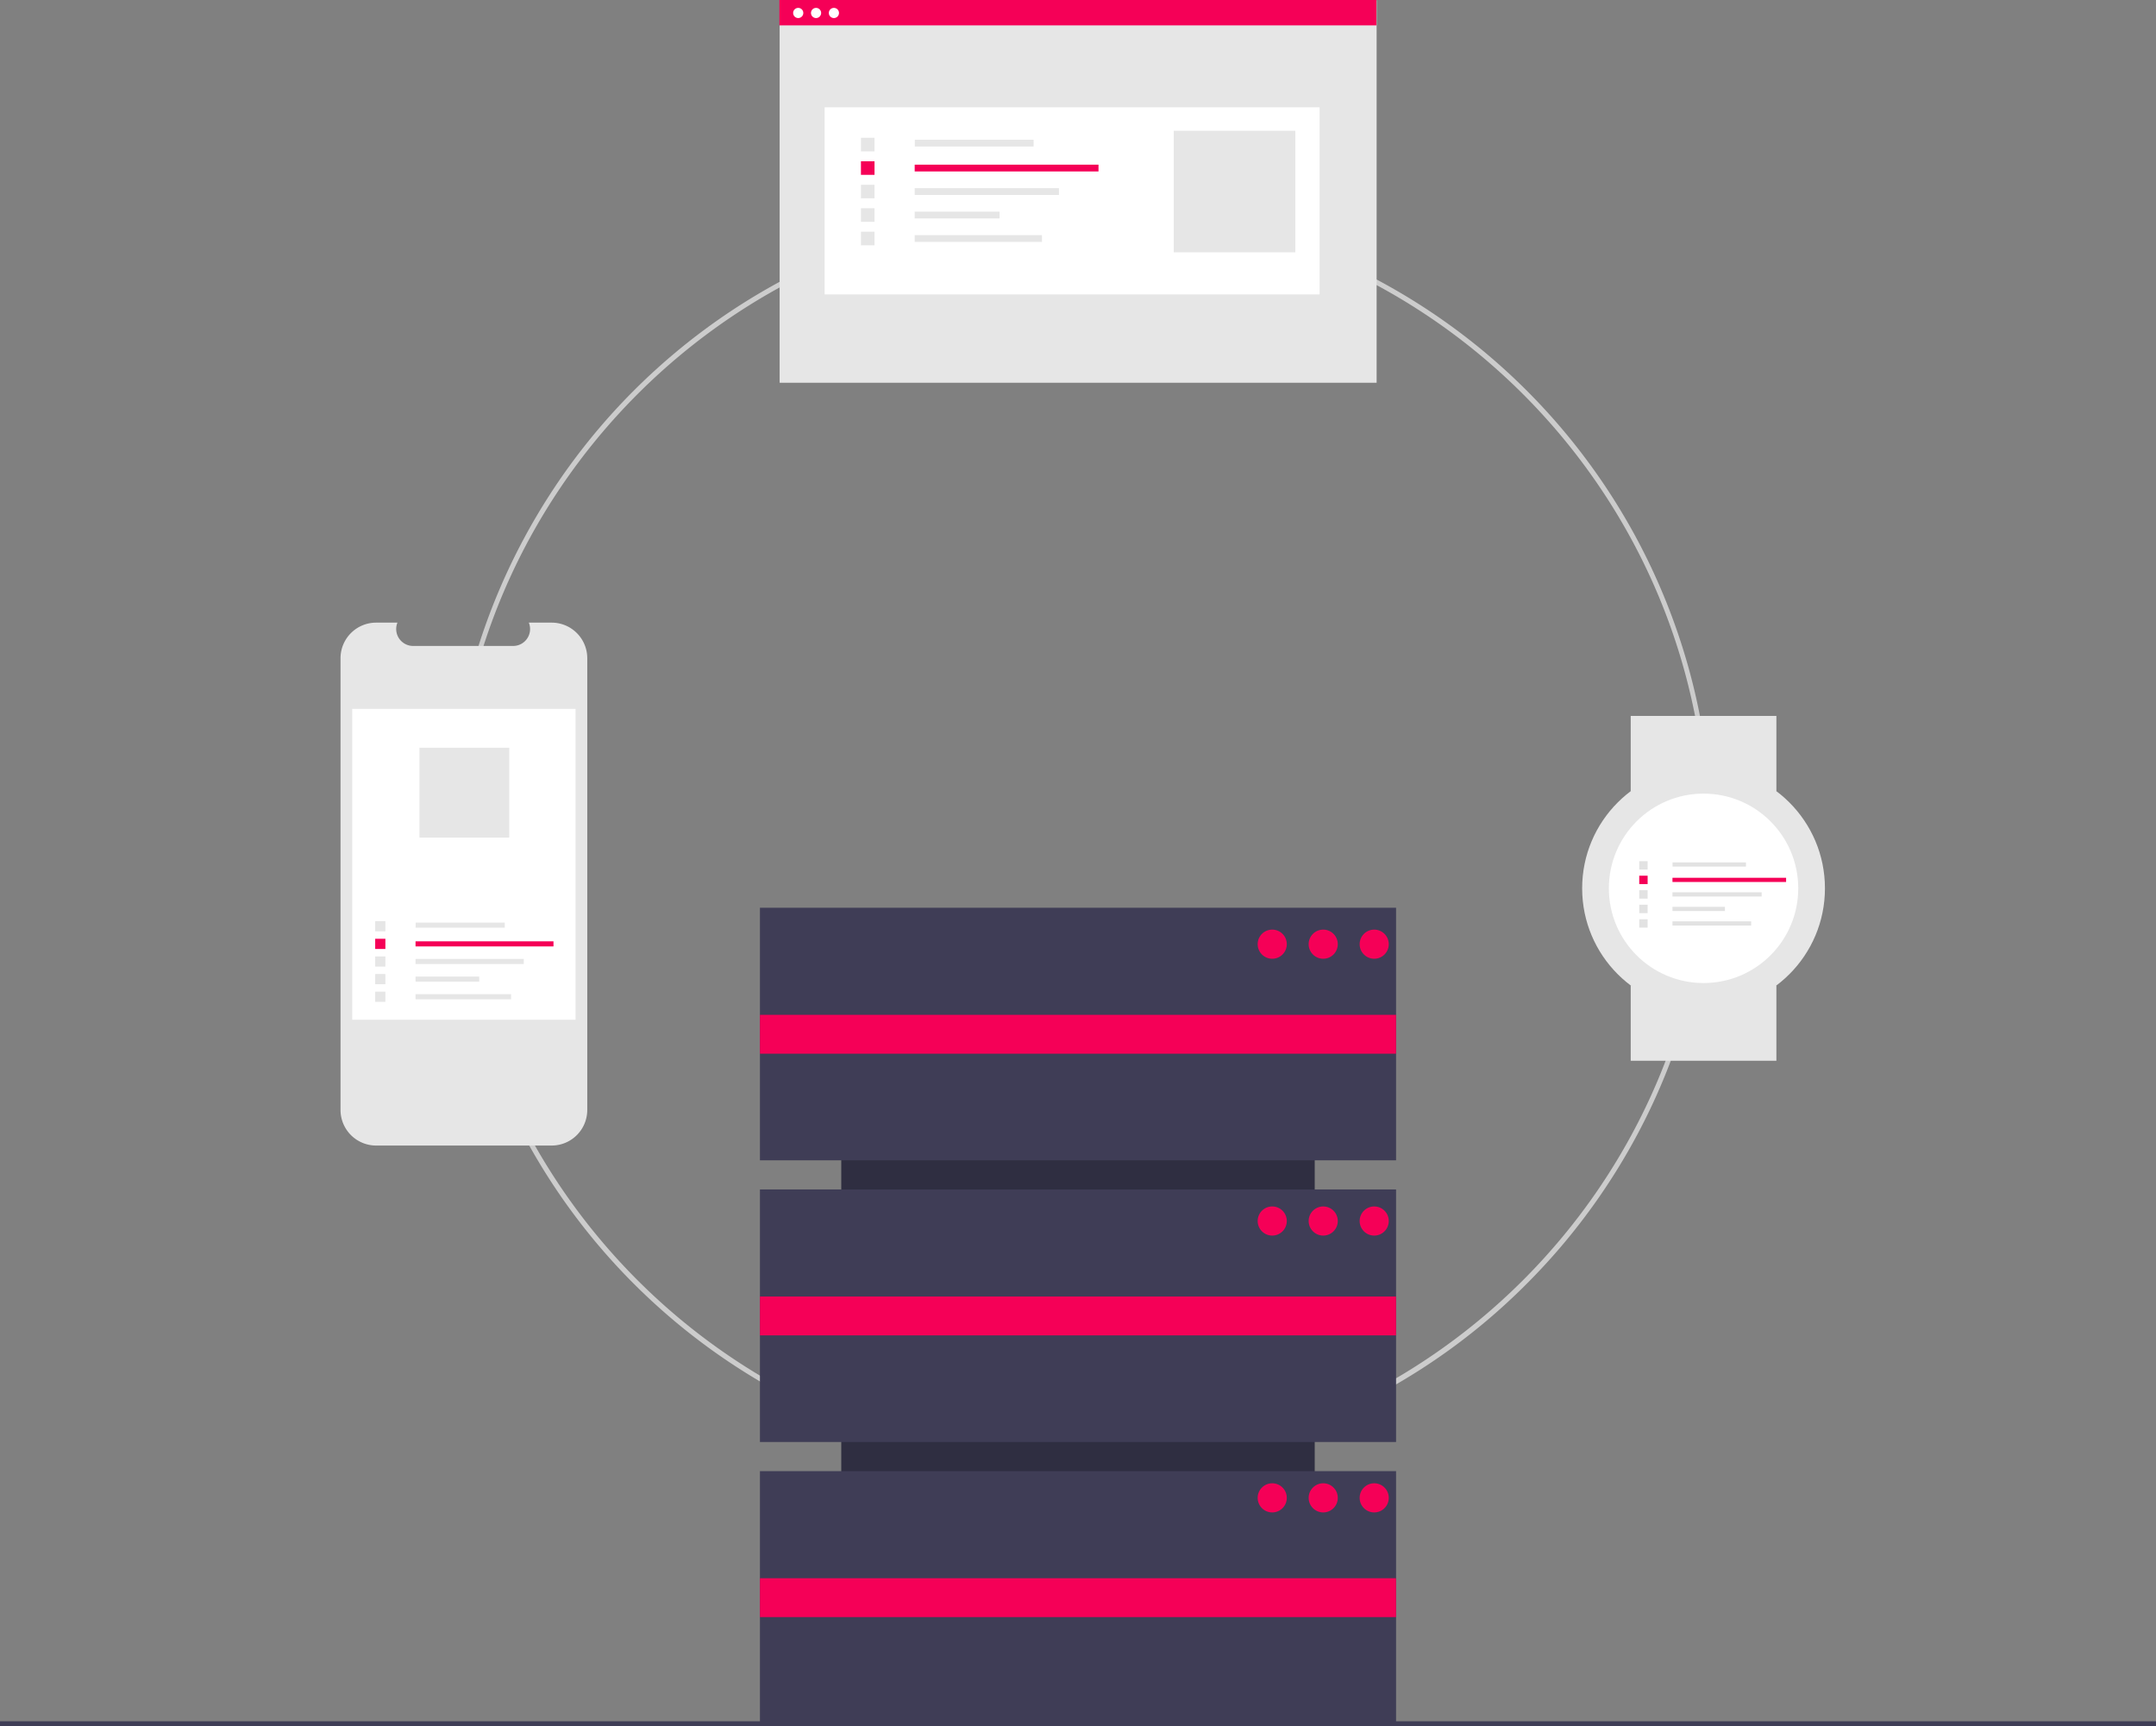 <svg id="b5d1da7b-a9c6-4711-8d73-fa7937ec989e" data-name="Layer 1" xmlns="http://www.w3.org/2000/svg" width="888" height="710.807" viewBox="0 0 888 710.807">
  <rect x="0" y="0" width="888" height="710.807" fill="#808080" stroke="none"/>
  <title>server_cluster</title>
  <path d="M600.936,699.404a260.064,260.064,0,1,1,183.894-76.171A258.365,258.365,0,0,1,600.936,699.404Zm0-518.129c-142.297,0-258.064,115.768-258.064,258.065s115.768,258.064,258.064,258.064S859,581.637,859,439.34,743.232,181.275,600.936,181.275Z" transform="translate(-156 -94.596)" fill="#ccc" />
  <rect x="469" y="509.904" width="262" height="195" transform="translate(1051.404 -87.193) rotate(90)" fill="#2f2e41" />
  <rect x="313" y="373.807" width="262" height="104" fill="#3f3d56" />
  <rect x="313" y="489.807" width="262" height="104" fill="#3f3d56" />
  <rect x="313" y="605.807" width="262" height="104" fill="#3f3d56" />
  <rect x="313" y="417.904" width="262" height="16" fill="#f50057" />
  <rect x="313" y="533.904" width="262" height="16" fill="#f50057" />
  <rect x="313" y="649.904" width="262" height="16" fill="#f50057" />
  <circle cx="524" cy="388.807" r="6" fill="#f50057" />
  <circle cx="545" cy="388.807" r="6" fill="#f50057" />
  <circle cx="566" cy="388.807" r="6" fill="#f50057" />
  <circle cx="524" cy="502.807" r="6" fill="#f50057" />
  <circle cx="545" cy="502.807" r="6" fill="#f50057" />
  <circle cx="566" cy="502.807" r="6" fill="#f50057" />
  <circle cx="524" cy="616.807" r="6" fill="#f50057" />
  <circle cx="545" cy="616.807" r="6" fill="#f50057" />
  <circle cx="566" cy="616.807" r="6" fill="#f50057" />
  <rect y="708.807" width="888" height="2" fill="#3f3d56" />
  <path d="M397.879,365.661v185.992a14.675,14.675,0,0,1-14.672,14.672H310.928a14.677,14.677,0,0,1-14.678-14.672V365.661a14.677,14.677,0,0,1,14.678-14.672h8.768a6.978,6.978,0,0,0,6.455,9.606h41.208a6.978,6.978,0,0,0,6.455-9.606h9.392A14.675,14.675,0,0,1,397.879,365.661Z" transform="translate(-156 -94.596)" fill="#e6e6e6" />
  <rect x="145.064" y="291.91" width="92" height="128" fill="#fff" />
  <rect x="171.186" y="379.927" width="36.72" height="2.098" fill="#e6e6e6" />
  <rect x="171.149" y="387.632" width="56.817" height="2.098" fill="#f50057" />
  <rect x="171.149" y="394.89" width="44.588" height="2.098" fill="#e6e6e6" />
  <rect x="171.149" y="402.149" width="26.228" height="2.098" fill="#e6e6e6" />
  <rect x="171.149" y="409.407" width="39.343" height="2.098" fill="#e6e6e6" />
  <rect x="154.533" y="379.324" width="4.197" height="4.197" fill="#e6e6e6" />
  <rect x="154.533" y="386.582" width="4.197" height="4.197" fill="#f50057" />
  <rect x="154.533" y="393.841" width="4.197" height="4.197" fill="#e6e6e6" />
  <rect x="154.533" y="401.1" width="4.197" height="4.197" fill="#e6e6e6" />
  <rect x="154.533" y="408.358" width="4.197" height="4.197" fill="#e6e6e6" />
  <rect x="172.751" y="307.91" width="36.998" height="36.998" fill="#e6e6e6" />
  <rect x="321.111" y="0.139" width="245.884" height="157.475" fill="#e6e6e6" />
  <rect x="339.647" y="44.195" width="203.861" height="77.035" fill="#fff" />
  <rect x="376.789" y="57.542" width="48.927" height="2.796" fill="#e6e6e6" />
  <rect x="376.74" y="67.807" width="75.705" height="2.796" fill="#f50057" />
  <rect x="376.74" y="77.479" width="59.411" height="2.796" fill="#e6e6e6" />
  <rect x="376.74" y="87.151" width="34.948" height="2.796" fill="#e6e6e6" />
  <rect x="376.74" y="96.822" width="52.422" height="2.796" fill="#e6e6e6" />
  <rect x="354.601" y="56.738" width="5.592" height="5.592" fill="#e6e6e6" />
  <rect x="354.601" y="66.409" width="5.592" height="5.592" fill="#f50057" />
  <rect x="354.601" y="76.081" width="5.592" height="5.592" fill="#e6e6e6" />
  <rect x="354.601" y="85.753" width="5.592" height="5.592" fill="#e6e6e6" />
  <rect x="354.601" y="95.424" width="5.592" height="5.592" fill="#e6e6e6" />
  <rect x="483.445" y="53.847" width="50.059" height="50.059" fill="#e6e6e6" />
  <rect x="321.006" width="245.884" height="10.446" fill="#f50057" />
  <circle cx="328.768" cy="5.341" r="2.097" fill="#fff" />
  <circle cx="336.117" cy="5.341" r="2.097" fill="#fff" />
  <circle cx="343.466" cy="5.341" r="2.097" fill="#fff" />
  <rect x="671.648" y="294.807" width="60" height="31" fill="#e6e6e6" />
  <rect x="671.648" y="405.807" width="60" height="31" fill="#e6e6e6" />
  <circle cx="701.648" cy="365.807" r="50" fill="#e6e6e6" />
  <circle cx="701.648" cy="365.807" r="39" fill="#fff" />
  <rect x="688.877" y="355.122" width="30.247" height="1.728" fill="#e2e2e2" />
  <rect x="688.846" y="361.468" width="46.802" height="1.728" fill="#f50057" />
  <rect x="688.846" y="367.447" width="36.728" height="1.728" fill="#e2e2e2" />
  <rect x="688.846" y="373.426" width="21.605" height="1.728" fill="#e2e2e2" />
  <rect x="688.846" y="379.405" width="32.407" height="1.728" fill="#e2e2e2" />
  <rect x="675.16" y="354.625" width="3.457" height="3.457" fill="#e2e2e2" />
  <rect x="675.16" y="360.604" width="3.457" height="3.457" fill="#f50057" />
  <rect x="675.16" y="366.583" width="3.457" height="3.457" fill="#e2e2e2" />
  <rect x="675.16" y="372.562" width="3.457" height="3.457" fill="#e2e2e2" />
  <rect x="675.16" y="378.541" width="3.457" height="3.457" fill="#e2e2e2" />
</svg>
